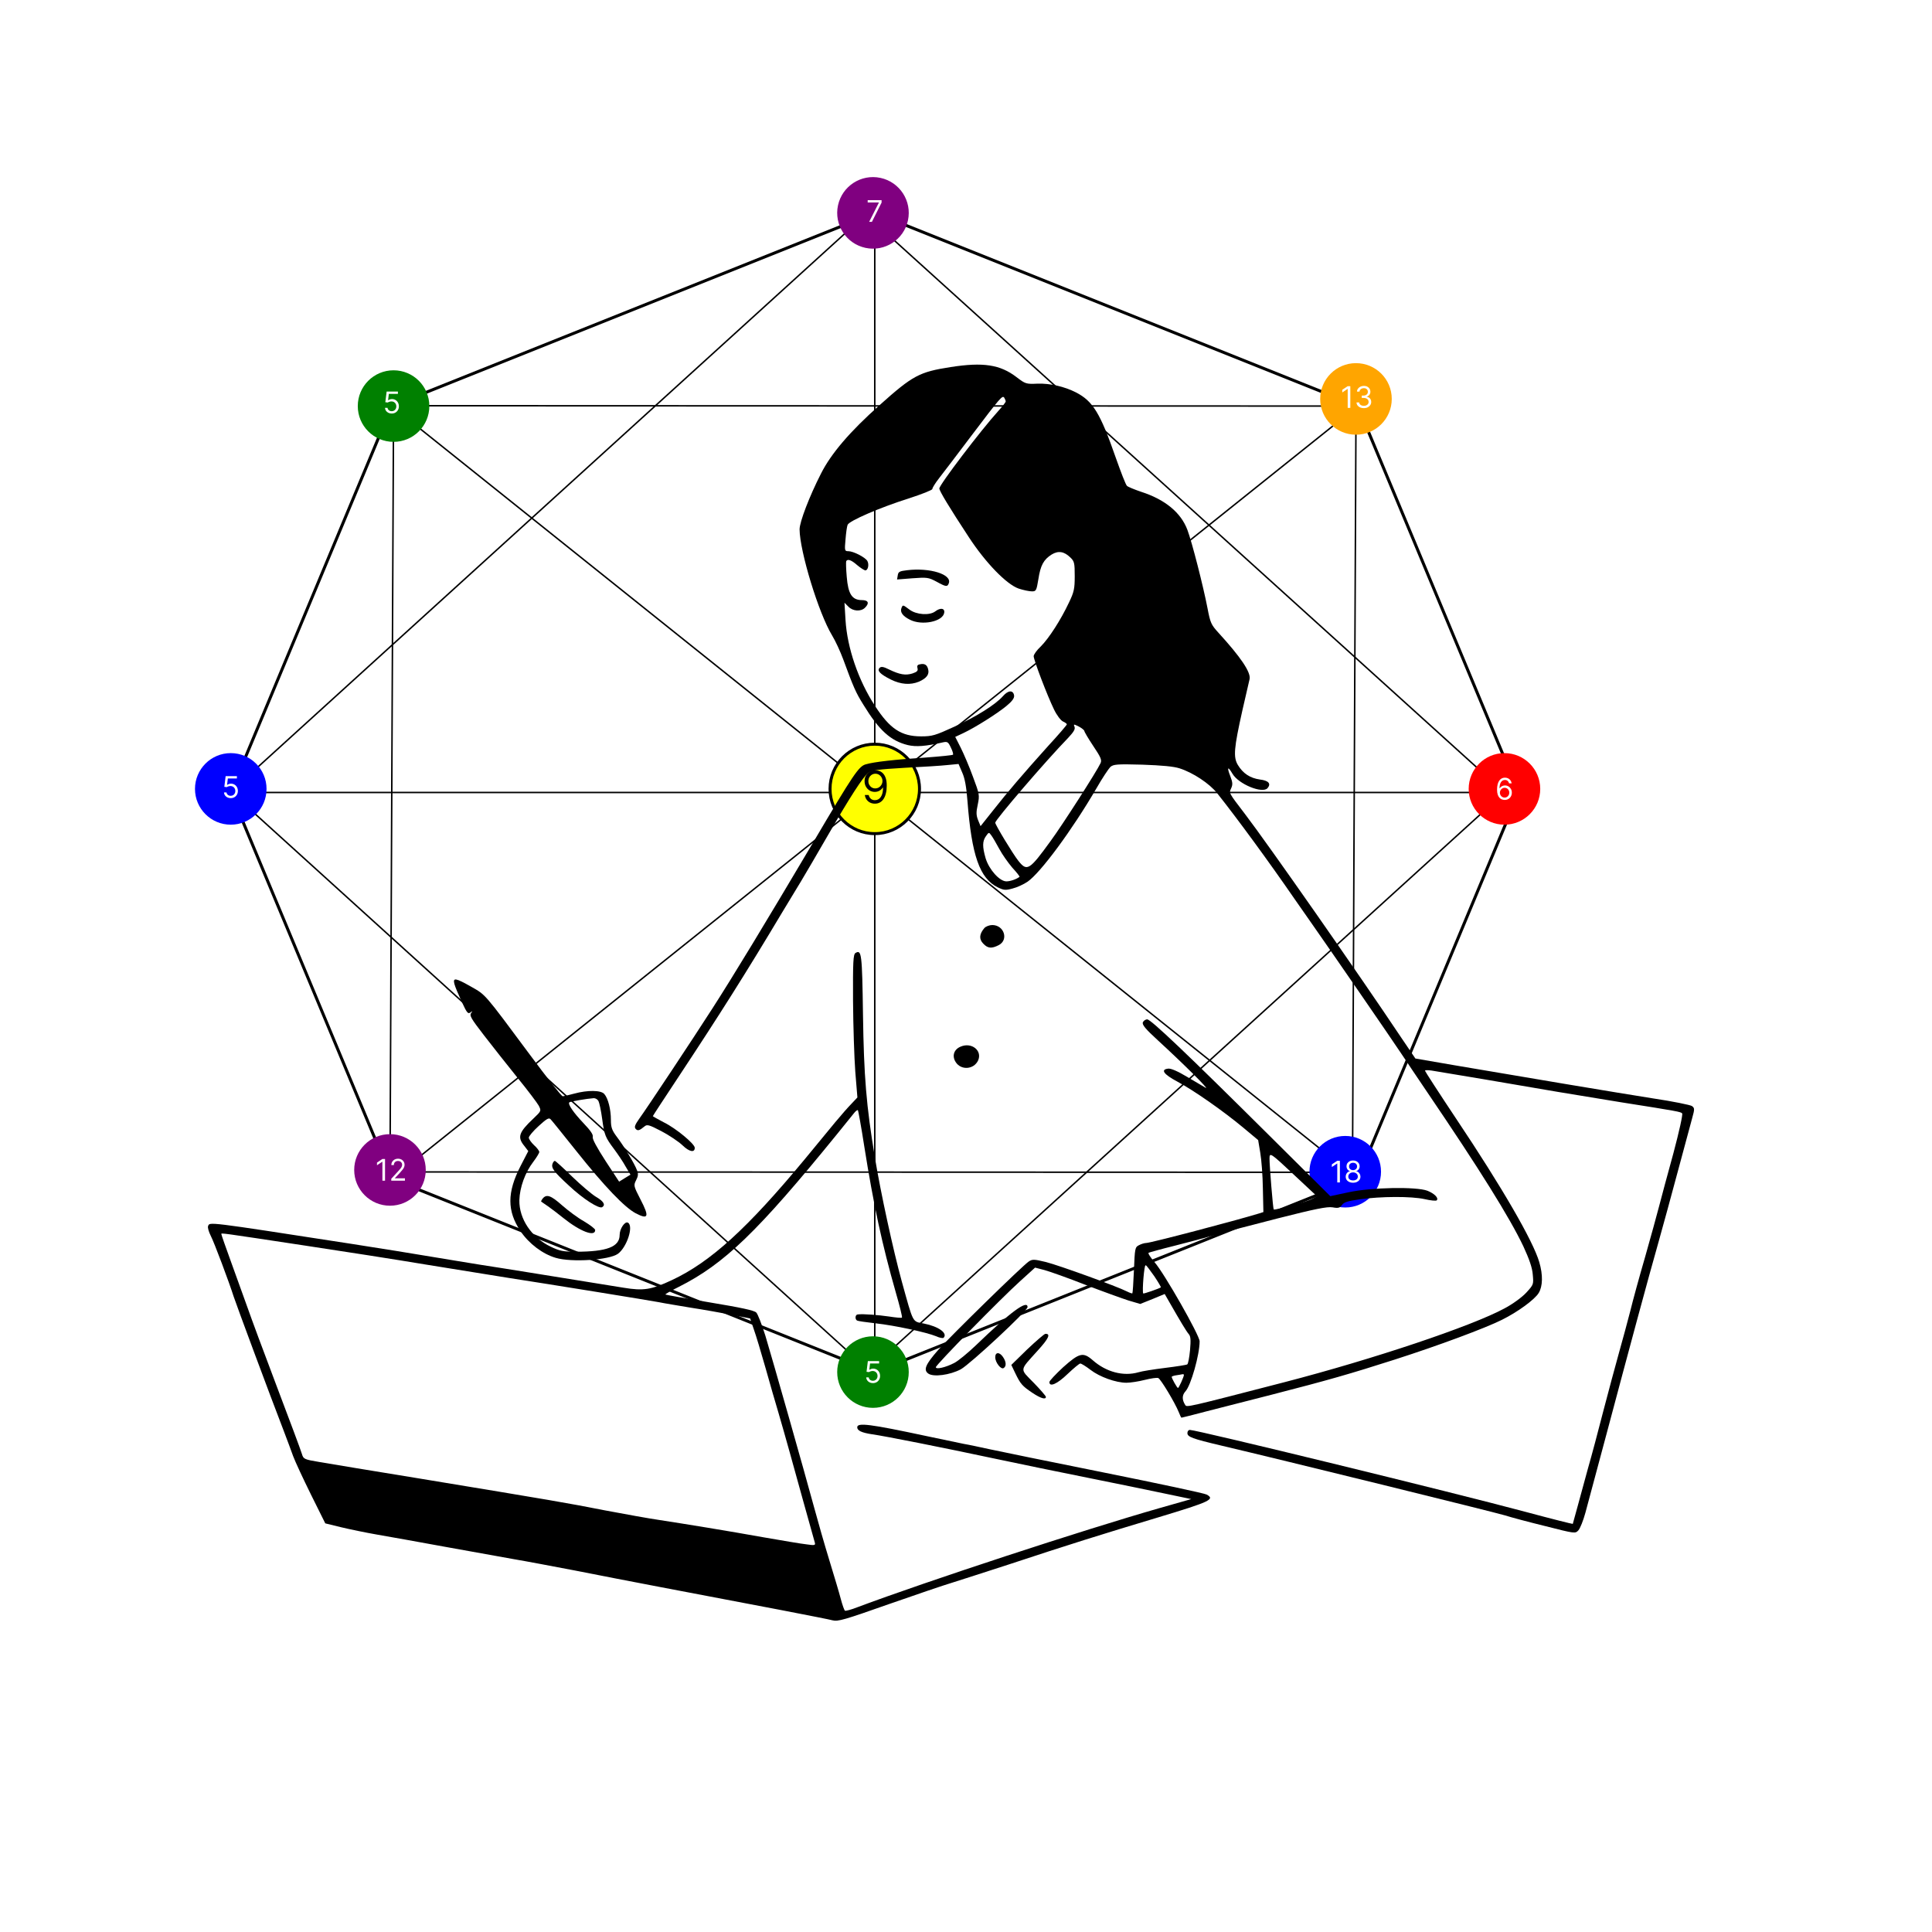 <svg width="1080" height="1080" viewBox="0 0 1080 1080" fill="none" xmlns="http://www.w3.org/2000/svg">
<rect x="0" y="0" width="1080" height="1080" fill="#333333" stroke="none"/>
<g clip-path="url(#clip0_140_282)">
<rect width="1080" height="1080" fill="white"/>
<path d="M489 119L759 227L849 443L759 659L489 767L219 659L129 443L219 227L489 119Z" stroke="black" stroke-width="1.667"/>
<path d="M489 443V119" stroke="black" stroke-width="0.833"/>
<path d="M489 443L759 227" stroke="black" stroke-width="0.833"/>
<path d="M489 443H849" stroke="black" stroke-width="0.833"/>
<path d="M489 443L759 659" stroke="black" stroke-width="0.833"/>
<path d="M489 443V767" stroke="black" stroke-width="0.833"/>
<path d="M220 227L218 659" stroke="black" stroke-width="0.833"/>
<path d="M758 233L756 665" stroke="black" stroke-width="0.833"/>
<path d="M489 443L219 659" stroke="black" stroke-width="0.833"/>
<path d="M489 443H129" stroke="black" stroke-width="0.833"/>
<path d="M489 443L219 227" stroke="black" stroke-width="0.833"/>
<path d="M772 227L229 226.802" stroke="black" stroke-width="0.833"/>
<path d="M763 655.324L220 655.127" stroke="black" stroke-width="0.833"/>
<path d="M841 443L490 762" stroke="black" stroke-width="0.833"/>
<path d="M485 119L134 438" stroke="black" stroke-width="0.833"/>
<path d="M841 443L482.91 119" stroke="black" stroke-width="0.833"/>
<path d="M494.21 773.743L130.5 444" stroke="black" stroke-width="0.833"/>
<path d="M483.805 138.555C494.605 140.872 505.239 133.995 507.555 123.194C509.872 112.394 502.994 101.761 492.194 99.445C481.394 97.128 470.761 104.005 468.445 114.806C466.128 125.606 473.005 136.239 483.805 138.555Z" fill="#800080"/>
<path d="M485.873 124L491.294 113.276V113.181H485.044V111.879H492.809V113.252L487.412 124H485.873Z" fill="white"/>
<path d="M758 243C769.046 243 778 234.046 778 223C778 211.954 769.046 203 758 203C746.954 203 738 211.954 738 223C738 234.046 746.954 243 758 243Z" fill="#FFA500"/>
<path d="M489 466C502.807 466 514 454.807 514 441C514 427.193 502.807 416 489 416C475.193 416 464 427.193 464 441C464 454.807 475.193 466 489 466Z" fill="#FFFF00" stroke="black" stroke-width="1.667"/>
<path d="M754.836 215.879V228H753.369V217.418H753.298L750.338 219.383V217.891L753.369 215.879H754.836ZM762.418 228.166C761.637 228.166 760.94 228.032 760.329 227.763C759.721 227.495 759.238 227.122 758.879 226.645C758.524 226.163 758.33 225.605 758.299 224.97H759.79C759.822 225.36 759.956 225.698 760.193 225.982C760.429 226.262 760.739 226.479 761.122 226.633C761.505 226.787 761.929 226.864 762.394 226.864C762.915 226.864 763.377 226.773 763.779 226.591C764.182 226.41 764.497 226.157 764.726 225.834C764.955 225.51 765.07 225.135 765.07 224.709C765.07 224.263 764.959 223.871 764.738 223.531C764.517 223.188 764.194 222.92 763.768 222.727C763.341 222.533 762.821 222.437 762.205 222.437H761.234V221.134H762.205C762.686 221.134 763.109 221.048 763.472 220.874C763.839 220.7 764.125 220.456 764.33 220.14C764.539 219.824 764.643 219.454 764.643 219.027C764.643 218.617 764.553 218.26 764.371 217.956C764.19 217.652 763.933 217.416 763.602 217.246C763.274 217.076 762.888 216.991 762.442 216.991C762.024 216.991 761.629 217.068 761.258 217.222C760.891 217.372 760.591 217.591 760.358 217.879C760.126 218.163 759.999 218.507 759.98 218.909H758.559C758.583 218.274 758.774 217.717 759.133 217.24C759.492 216.759 759.962 216.384 760.542 216.116C761.126 215.847 761.767 215.713 762.465 215.713C763.215 215.713 763.858 215.865 764.395 216.169C764.932 216.469 765.344 216.865 765.632 217.358C765.92 217.852 766.064 218.384 766.064 218.956C766.064 219.639 765.884 220.221 765.525 220.702C765.17 221.184 764.687 221.517 764.075 221.703V221.797C764.841 221.924 765.439 222.249 765.869 222.774C766.299 223.295 766.514 223.94 766.514 224.709C766.514 225.368 766.334 225.96 765.975 226.485C765.62 227.006 765.135 227.416 764.519 227.716C763.904 228.016 763.203 228.166 762.418 228.166Z" fill="white"/>
<path d="M841 461C852.046 461 861 452.046 861 441C861 429.954 852.046 421 841 421C829.954 421 821 429.954 821 441C821 452.046 829.954 461 841 461Z" fill="#FF0000"/>
<path d="M841.079 447.166C840.582 447.158 840.085 447.063 839.588 446.882C839.091 446.7 838.637 446.394 838.226 445.964C837.816 445.53 837.487 444.944 837.238 444.206C836.989 443.465 836.865 442.533 836.865 441.413C836.865 440.34 836.966 439.389 837.167 438.56C837.368 437.728 837.66 437.027 838.043 436.459C838.426 435.887 838.887 435.453 839.428 435.157C839.972 434.861 840.586 434.713 841.269 434.713C841.947 434.713 842.551 434.849 843.08 435.121C843.612 435.39 844.046 435.765 844.382 436.246C844.717 436.727 844.934 437.282 845.033 437.909H843.589C843.454 437.365 843.194 436.913 842.807 436.554C842.421 436.195 841.908 436.015 841.269 436.015C840.329 436.015 839.59 436.424 839.049 437.24C838.512 438.057 838.242 439.203 838.238 440.679H838.333C838.554 440.344 838.816 440.058 839.12 439.821C839.428 439.58 839.767 439.395 840.138 439.264C840.509 439.134 840.902 439.069 841.316 439.069C842.01 439.069 842.646 439.243 843.222 439.59C843.798 439.933 844.259 440.409 844.607 441.016C844.954 441.62 845.127 442.313 845.127 443.094C845.127 443.843 844.96 444.53 844.624 445.153C844.289 445.773 843.817 446.266 843.21 446.633C842.606 446.996 841.896 447.174 841.079 447.166ZM841.079 445.864C841.576 445.864 842.022 445.739 842.417 445.491C842.815 445.242 843.129 444.909 843.358 444.491C843.591 444.072 843.707 443.607 843.707 443.094C843.707 442.593 843.595 442.137 843.37 441.727C843.149 441.312 842.843 440.983 842.452 440.738C842.066 440.494 841.624 440.371 841.127 440.371C840.752 440.371 840.402 440.446 840.079 440.596C839.755 440.742 839.471 440.943 839.227 441.2C838.986 441.456 838.797 441.75 838.658 442.082C838.52 442.409 838.451 442.754 838.451 443.117C838.451 443.599 838.564 444.049 838.789 444.467C839.018 444.885 839.329 445.222 839.724 445.479C840.122 445.735 840.574 445.864 841.079 445.864Z" fill="white"/>
<path d="M752 675C763.046 675 772 666.046 772 655C772 643.954 763.046 635 752 635C740.954 635 732 643.954 732 655C732 666.046 740.954 675 752 675Z" fill="#0000FF"/>
<path d="M749.007 648.879V661H747.54V650.418H747.468L744.509 652.383V650.891L747.54 648.879H749.007ZM756.376 661.166C755.563 661.166 754.845 661.022 754.222 660.734C753.602 660.442 753.119 660.041 752.772 659.532C752.424 659.019 752.253 658.435 752.257 657.78C752.253 657.267 752.353 656.794 752.558 656.36C752.764 655.922 753.044 655.557 753.399 655.265C753.758 654.969 754.158 654.782 754.6 654.703V654.632C754.02 654.482 753.559 654.156 753.215 653.655C752.872 653.15 752.702 652.576 752.706 651.933C752.702 651.317 752.858 650.767 753.174 650.281C753.49 649.796 753.924 649.413 754.476 649.133C755.032 648.853 755.666 648.713 756.376 648.713C757.078 648.713 757.706 648.853 758.258 649.133C758.81 649.413 759.244 649.796 759.56 650.281C759.88 650.767 760.041 651.317 760.045 651.933C760.041 652.576 759.866 653.15 759.519 653.655C759.175 654.156 758.72 654.482 758.151 654.632V654.703C758.589 654.782 758.984 654.969 759.335 655.265C759.686 655.557 759.967 655.922 760.176 656.36C760.385 656.794 760.491 657.267 760.495 657.78C760.491 658.435 760.314 659.019 759.963 659.532C759.615 660.041 759.132 660.442 758.513 660.734C757.897 661.022 757.185 661.166 756.376 661.166ZM756.376 659.864C756.924 659.864 757.398 659.775 757.796 659.597C758.195 659.42 758.503 659.169 758.72 658.846C758.937 658.522 759.047 658.143 759.051 657.709C759.047 657.252 758.929 656.847 758.696 656.496C758.463 656.145 758.146 655.869 757.743 655.667C757.345 655.466 756.889 655.366 756.376 655.366C755.859 655.366 755.397 655.466 754.991 655.667C754.589 655.869 754.271 656.145 754.038 656.496C753.809 656.847 753.697 657.252 753.701 657.709C753.697 658.143 753.801 658.522 754.014 658.846C754.231 659.169 754.541 659.42 754.944 659.597C755.346 659.775 755.824 659.864 756.376 659.864ZM756.376 654.111C756.81 654.111 757.195 654.024 757.53 653.85C757.869 653.677 758.136 653.434 758.329 653.122C758.522 652.811 758.621 652.446 758.625 652.027C758.621 651.617 758.524 651.26 758.335 650.956C758.146 650.648 757.883 650.412 757.548 650.246C757.212 650.076 756.822 649.991 756.376 649.991C755.922 649.991 755.526 650.076 755.186 650.246C754.847 650.412 754.585 650.648 754.399 650.956C754.214 651.26 754.123 651.617 754.127 652.027C754.123 652.446 754.216 652.811 754.405 653.122C754.598 653.434 754.865 653.677 755.204 653.85C755.543 654.024 755.934 654.111 756.376 654.111Z" fill="white"/>
<path d="M488 787C499.046 787 508 778.046 508 767C508 755.954 499.046 747 488 747C476.954 747 468 755.954 468 767C468 778.046 476.954 787 488 787Z" fill="#008000"/>
<path d="M487.973 773.166C487.278 773.166 486.653 773.028 486.096 772.751C485.54 772.475 485.094 772.096 484.759 771.615C484.423 771.134 484.24 770.585 484.208 769.97H485.629C485.684 770.518 485.933 770.972 486.375 771.331C486.82 771.686 487.353 771.864 487.973 771.864C488.47 771.864 488.912 771.747 489.298 771.514C489.689 771.282 489.995 770.962 490.216 770.556C490.441 770.145 490.553 769.682 490.553 769.165C490.553 768.636 490.437 768.165 490.204 767.75C489.975 767.332 489.659 767.003 489.257 766.762C488.854 766.521 488.395 766.399 487.878 766.395C487.507 766.391 487.126 766.448 486.736 766.567C486.345 766.681 486.023 766.829 485.771 767.01L484.398 766.845L485.132 760.879H491.429V762.181H486.363L485.937 765.756H486.008C486.256 765.558 486.568 765.395 486.943 765.264C487.318 765.134 487.708 765.069 488.115 765.069C488.856 765.069 489.517 765.247 490.097 765.602C490.681 765.953 491.139 766.434 491.47 767.046C491.806 767.658 491.974 768.356 491.974 769.141C491.974 769.914 491.8 770.605 491.453 771.213C491.109 771.816 490.636 772.294 490.032 772.645C489.429 772.992 488.742 773.166 487.973 773.166Z" fill="white"/>
<path d="M218 674C229.046 674 238 665.046 238 654C238 642.954 229.046 634 218 634C206.954 634 198 642.954 198 654C198 665.046 206.954 674 218 674Z" fill="#800080"/>
<path d="M215.237 647.879V660H213.769V649.418H213.698L210.739 651.383V649.891L213.769 647.879H215.237ZM218.723 660V658.935L222.724 654.555C223.194 654.042 223.58 653.596 223.884 653.217C224.188 652.835 224.413 652.476 224.559 652.14C224.709 651.801 224.784 651.446 224.784 651.075C224.784 650.649 224.681 650.28 224.476 649.968C224.275 649.656 223.998 649.416 223.647 649.246C223.296 649.076 222.902 648.991 222.464 648.991C221.998 648.991 221.592 649.088 221.244 649.281C220.901 649.471 220.635 649.737 220.445 650.08C220.26 650.424 220.167 650.826 220.167 651.288H218.77C218.77 650.578 218.934 649.954 219.262 649.418C219.589 648.881 220.035 648.463 220.599 648.163C221.167 647.863 221.805 647.713 222.511 647.713C223.221 647.713 223.851 647.863 224.399 648.163C224.947 648.463 225.377 648.867 225.689 649.376C226.001 649.885 226.157 650.451 226.157 651.075C226.157 651.521 226.076 651.957 225.914 652.383C225.756 652.805 225.48 653.277 225.086 653.797C224.695 654.314 224.152 654.946 223.458 655.691L220.735 658.603V658.698H226.37V660H218.723Z" fill="white"/>
<path d="M129 461C140.046 461 149 452.046 149 441C149 429.954 140.046 421 129 421C117.954 421 109 429.954 109 441C109 452.046 117.954 461 129 461Z" fill="#0000FF"/>
<path d="M128.973 446.166C128.278 446.166 127.653 446.028 127.096 445.751C126.54 445.475 126.094 445.096 125.759 444.615C125.423 444.134 125.24 443.585 125.208 442.97H126.629C126.684 443.518 126.933 443.972 127.375 444.331C127.82 444.686 128.353 444.864 128.973 444.864C129.47 444.864 129.912 444.747 130.298 444.514C130.689 444.282 130.995 443.962 131.216 443.556C131.441 443.145 131.553 442.682 131.553 442.165C131.553 441.636 131.437 441.165 131.204 440.75C130.975 440.332 130.659 440.003 130.257 439.762C129.854 439.521 129.395 439.399 128.878 439.395C128.507 439.391 128.126 439.448 127.736 439.567C127.345 439.681 127.023 439.829 126.771 440.01L125.398 439.845L126.132 433.879H132.429V435.181H127.363L126.937 438.756H127.008C127.256 438.558 127.568 438.395 127.943 438.264C128.318 438.134 128.708 438.069 129.115 438.069C129.856 438.069 130.517 438.247 131.097 438.602C131.681 438.953 132.139 439.434 132.47 440.046C132.806 440.658 132.974 441.356 132.974 442.141C132.974 442.914 132.8 443.605 132.453 444.213C132.109 444.816 131.636 445.294 131.032 445.645C130.429 445.992 129.742 446.166 128.973 446.166Z" fill="white"/>
<path d="M220 247C231.046 247 240 238.046 240 227C240 215.954 231.046 207 220 207C208.954 207 200 215.954 200 227C200 238.046 208.954 247 220 247Z" fill="#008000"/>
<path d="M218.973 231.166C218.278 231.166 217.653 231.028 217.096 230.751C216.54 230.475 216.094 230.096 215.759 229.615C215.423 229.134 215.24 228.585 215.208 227.97H216.629C216.684 228.518 216.933 228.972 217.375 229.331C217.82 229.686 218.353 229.864 218.973 229.864C219.47 229.864 219.912 229.747 220.298 229.514C220.689 229.282 220.995 228.962 221.216 228.556C221.441 228.145 221.553 227.682 221.553 227.165C221.553 226.636 221.437 226.165 221.204 225.75C220.975 225.332 220.659 225.003 220.257 224.762C219.854 224.521 219.395 224.399 218.878 224.395C218.507 224.391 218.126 224.448 217.736 224.567C217.345 224.681 217.023 224.829 216.771 225.01L215.398 224.845L216.132 218.879H222.429V220.181H217.363L216.937 223.756H217.008C217.256 223.558 217.568 223.395 217.943 223.264C218.318 223.134 218.708 223.069 219.115 223.069C219.856 223.069 220.517 223.247 221.097 223.602C221.681 223.953 222.139 224.434 222.47 225.046C222.806 225.658 222.974 226.356 222.974 227.141C222.974 227.914 222.8 228.605 222.453 229.213C222.109 229.816 221.636 230.294 221.032 230.645C220.429 230.992 219.742 231.166 218.973 231.166Z" fill="white"/>
<path d="M489.37 430.57C490.116 430.576 490.862 430.718 491.607 430.996C492.353 431.274 493.034 431.736 493.649 432.381C494.265 433.02 494.759 433.893 495.132 435C495.505 436.106 495.691 437.494 495.691 439.163C495.691 440.779 495.537 442.214 495.23 443.469C494.928 444.718 494.49 445.771 493.916 446.63C493.347 447.488 492.655 448.139 491.838 448.583C491.027 449.027 490.11 449.249 489.086 449.249C488.068 449.249 487.16 449.047 486.361 448.645C485.567 448.237 484.916 447.671 484.407 446.949C483.904 446.221 483.582 445.378 483.44 444.419H485.606C485.801 445.254 486.189 445.943 486.769 446.488C487.355 447.026 488.127 447.295 489.086 447.295C490.489 447.295 491.596 446.683 492.406 445.458C493.223 444.233 493.632 442.501 493.632 440.264H493.489C493.158 440.761 492.764 441.19 492.309 441.551C491.853 441.913 491.347 442.191 490.791 442.386C490.234 442.581 489.642 442.679 489.015 442.679C487.973 442.679 487.018 442.422 486.148 441.907C485.283 441.386 484.591 440.673 484.07 439.767C483.555 438.856 483.298 437.814 483.298 436.642C483.298 435.529 483.546 434.511 484.043 433.588C484.547 432.659 485.251 431.919 486.156 431.369C487.068 430.818 488.139 430.552 489.37 430.57ZM489.37 432.523C488.624 432.523 487.953 432.709 487.355 433.082C486.763 433.449 486.293 433.946 485.943 434.574C485.6 435.195 485.428 435.884 485.428 436.642C485.428 437.4 485.594 438.089 485.926 438.711C486.263 439.326 486.722 439.817 487.302 440.184C487.888 440.545 488.553 440.726 489.299 440.726C489.861 440.726 490.385 440.616 490.871 440.397C491.356 440.172 491.779 439.868 492.14 439.483C492.507 439.092 492.794 438.651 493.001 438.16C493.208 437.663 493.312 437.145 493.312 436.607C493.312 435.896 493.14 435.23 492.797 434.609C492.46 433.988 491.992 433.484 491.394 433.1C490.802 432.715 490.128 432.523 489.37 432.523Z" fill="black"/>
<path d="M531.442 205.188C513.961 207.922 510.348 209.777 491.696 226.477C475.094 241.223 464.547 253.625 458.981 264.66C452.438 277.453 446.969 291.809 446.969 295.91C447.067 308.215 457.614 342.785 465.133 355.188C466.989 358.215 469.723 364.172 471.286 368.371C477.145 384.289 478.317 387.023 482.711 394.055C491.5 408.41 497.946 414.172 507.516 416.516C512.106 417.59 517.477 417.199 527.243 414.953C529.586 414.465 530.075 414.758 531.539 417.883C532.516 419.836 533.004 421.594 532.711 421.887C532.418 422.18 525.68 422.863 517.672 423.449C499.899 424.621 488.668 425.891 483.981 427.258C480.075 428.332 477.145 432.629 454.684 470.715C427.243 517.004 409.957 545.52 398.141 563.879C387.301 580.773 361.325 619.934 357.321 625.402C354.977 628.723 354.489 629.992 355.27 630.969C356.442 632.336 357.418 632.043 360.25 629.699C361.715 628.43 362.789 628.723 369.723 632.336C374.02 634.582 379.391 638.195 381.539 640.246C385.25 643.859 388.375 644.543 388.375 641.613C388.375 639.465 377.926 630.773 371.188 627.453C367.77 625.695 364.938 624.035 364.938 623.938C364.938 623.742 371.676 613.488 379.879 601.086C401.95 567.688 416.989 543.957 437.399 509.777C440.621 504.406 445.309 496.691 447.75 492.688C450.192 488.684 456.832 477.258 462.594 467.297C475.387 445.129 482.321 434.484 485.348 432.043C487.399 430.578 490.524 430.09 505.661 429.211C515.524 428.723 526.364 428.039 529.782 427.648L535.836 427.063L537.887 431.848C539.352 435.07 540.231 439.953 540.817 447.766C543.161 478.234 547.653 491.027 557.711 496.008C561.129 497.668 562.106 497.766 566.012 496.691C568.453 496.105 572.262 494.348 574.411 492.883C581.637 487.902 599.215 464.172 612.887 440.734C616.11 435.07 619.723 429.699 620.7 428.723C622.457 427.258 624.313 427.063 638.571 427.453C649.508 427.844 656.051 428.43 659.371 429.504C666.989 431.945 676.071 438 680.368 443.371C691.989 458.02 709.078 481.359 723.825 502.746C725.973 505.773 730.172 511.828 733.102 516.027C742.379 529.211 778.512 581.652 783.59 589.367C786.227 593.371 792.77 603.039 798.043 610.852C827.145 653.723 843.942 680.676 851.559 696.691C854.879 703.918 856.539 708.605 856.832 712.512C857.321 717.98 857.321 718.078 853.219 722.57C850.778 725.207 845.7 728.918 841.11 731.359C822.75 741.32 767.672 759.777 717.965 772.668C663.668 786.73 663.473 786.73 662.594 785.461C660.641 782.434 660.739 779.895 662.692 777.746C665.719 774.523 670.602 757.238 670.602 749.816C670.602 746.496 650.875 711.828 645.407 705.578C643.161 702.941 641.598 700.598 642.086 700.305C642.477 700.109 649.02 698.254 656.539 696.398C663.961 694.543 674.118 691.809 678.903 690.441C683.786 688.977 699.703 684.777 714.352 681.066C735.153 675.793 741.891 674.426 744.918 674.914C748.141 675.5 749.118 675.207 750.192 673.547C751.266 672.082 753.512 671.301 760.153 670.422C771.871 668.762 788.961 668.664 796.383 670.324C799.703 671.105 802.828 671.398 803.121 671.008C804.391 669.738 801.852 667.199 797.946 665.637C791.793 663.293 766.696 663.684 753.707 666.516L743.649 668.664L709.762 634.973C663.571 589.074 643.356 569.836 641.305 569.836C640.328 569.836 639.254 570.617 638.864 571.496C638.375 572.863 640.328 575.207 647.262 581.555C661.422 594.543 676.168 609.191 674.02 608.117C672.946 607.531 668.356 604.797 663.766 602.063C658.395 598.84 654.586 597.18 653.024 597.375C648.629 597.863 650.387 600.5 658.102 604.602C667.282 609.484 683.883 621.105 695.016 630.383L703.317 637.316L704.489 644.348C705.172 648.254 705.856 657.238 705.953 664.465L706.246 677.551L703.805 678.332C690.328 682.434 643.161 694.836 640.719 694.836C639.743 694.836 637.887 695.422 636.618 696.105C634.469 697.18 634.371 697.961 633.883 709.973C633.59 716.906 633.2 722.766 633.004 722.961C632.809 723.156 631.442 722.668 629.879 721.887C624.606 719.152 591.989 707.336 584.664 705.48C578.121 703.918 577.145 703.82 575.094 705.188C571.774 707.336 531.442 746.789 524.313 754.797C517.379 762.707 516.11 765.734 518.844 767.785C521.676 769.934 531.051 768.664 537.106 765.441C542.379 762.512 574.411 732.727 574.411 730.676C574.411 726.379 564.84 733.41 545.602 751.965C541.012 756.359 535.543 760.852 533.395 761.926C528.512 764.465 523.141 765.637 523.141 764.27C523.141 763 559.469 725.891 570.211 716.223L578.61 708.605L583.883 709.973C586.715 710.754 596.969 714.367 606.637 718.176C616.305 721.887 627.145 725.793 630.758 726.965L637.399 728.918L644.235 726.184L651.071 723.352L653.707 727.941C659.86 738.684 663.18 744.25 664.547 745.813C665.621 747.082 665.719 749.035 665.231 754.797C664.84 758.898 664.157 762.512 663.668 762.707C663.278 763 657.711 763.879 651.364 764.66C645.016 765.441 638.278 766.516 636.422 767.102C628.024 769.543 618.356 767.004 610.836 760.363C605.465 755.676 603.317 756.262 594.332 764.27C590.133 768.176 586.618 771.887 586.618 772.57C586.618 775.598 591.012 773.645 596.774 768.078C600.192 764.855 603.317 762.219 603.903 762.219C604.489 762.219 607.028 763.781 609.567 765.734C614.743 769.738 623.825 772.961 629.684 772.961C631.832 772.961 636.422 772.277 639.84 771.398C643.356 770.52 646.676 770.031 647.457 770.324C648.825 770.813 656.832 784.191 658.883 789.27C659.567 791.027 660.25 792.492 660.446 792.492C660.739 792.492 666.891 790.93 674.313 788.977C681.637 787.121 698.043 782.922 710.641 779.699C742.575 771.496 754.782 767.98 779.489 760.07C804.196 752.16 830.368 742.395 839.547 737.805C848.434 733.41 857.907 726.477 860.153 722.766C862.399 719.055 862.594 712.707 860.446 705.48C857.028 693.762 839.84 663.977 813.961 625.305C804.391 610.949 796.578 598.84 796.578 598.547C796.578 598.156 798.239 598.156 800.289 598.449C804.293 599.035 848.825 606.555 870.797 610.363C878.61 611.633 894.625 614.27 906.442 616.223C938.082 621.203 939.45 621.496 940.328 622.375C940.817 622.863 938.668 632.531 935.446 644.641C932.223 656.359 928.61 669.738 927.438 674.328C926.266 678.918 922.75 691.613 919.625 702.648C916.403 713.684 912.692 727.258 911.325 732.922C909.86 738.586 907.028 749.133 904.977 756.359C902.926 763.586 899.02 778.332 896.188 789.074C893.453 799.816 889.645 814.074 887.692 820.813C885.836 827.551 883.2 837.219 881.832 842.297C880.465 847.375 879.293 851.672 879.196 851.867C879 851.965 867.282 849.035 853.121 845.227C812.789 834.387 669.039 799.328 665.133 799.328C664.352 799.328 663.766 800.109 663.766 801.086C663.766 803.234 666.305 804.211 682.809 808.117C716.5 816.027 835.055 845.227 841.207 847.082C844.528 848.156 854.782 850.891 863.961 853.137C880.465 857.336 880.563 857.336 882.321 855.48C883.297 854.406 885.055 850.012 886.227 845.715C887.399 841.418 892.575 822.082 897.75 802.746C910.543 754.699 921.481 714.074 926.95 694.934C929.391 686.145 934.371 668.176 937.887 654.895C941.403 641.711 945.016 628.332 945.895 625.207C947.36 619.934 947.36 619.445 945.797 618.273C944.918 617.688 935.055 615.637 923.825 613.977C903.414 610.754 852.731 602.258 812.692 595.422L791.207 591.711L783.004 579.602C759.469 544.348 708.883 471.984 695.993 455.09C686.52 442.688 687.008 443.469 688.278 440.539C689.157 438.586 689.059 437.316 687.789 433.996C685.739 428.82 686.325 428.039 688.961 432.531C692.379 438.391 705.856 443.859 708.59 440.539C710.641 438.098 709.176 436.34 704.293 435.754C698.825 434.973 694.918 432.434 691.989 427.648C689.352 423.254 689.743 418.371 694.528 396.984C696.481 388.684 698.239 380.871 698.532 379.602C699.313 375.793 693.551 367.297 681.051 353.625C677.047 349.23 676.559 348.156 674.996 339.953C672.653 327.746 666.305 302.941 663.766 296.203C660.153 286.535 651.266 279.211 637.887 274.914C634.176 273.645 630.563 272.18 629.977 271.594C629.293 271.008 626.559 263.879 623.727 255.871C615.036 230.871 610.934 224.23 601.461 219.348C594.918 216.027 587.008 214.27 580.075 214.465C573.629 214.758 573.239 214.66 568.161 210.754C559.078 203.82 549.606 202.355 531.442 205.188ZM562.203 224.426C562.203 224.816 560.348 227.258 558.004 229.797C548.434 240.344 525.094 271.008 525.094 273.059C525.094 274.426 530.758 283.801 541.598 300.305C551.071 314.758 562.692 326.672 569.43 329.016C572.067 329.895 575.387 330.578 576.852 330.578C579.196 330.578 579.391 330.188 580.465 323.742C581.637 316.027 583.395 312.805 587.887 309.973C591.598 307.727 594.821 308.215 598.336 311.633C600.582 313.781 600.778 314.758 600.778 322.082C600.778 329.113 600.387 330.969 597.555 336.828C592.965 346.594 586.325 356.848 581.832 361.34C579.586 363.391 577.828 365.93 577.828 366.809C577.828 368.957 585.446 388.879 589.157 396.496C590.719 399.816 592.965 402.746 594.235 403.332C595.407 403.82 596.383 404.602 596.383 404.895C596.383 405.285 591.696 410.754 585.836 417.102C571.969 432.531 563.18 442.785 554.977 453.234L548.141 461.828L546.774 458.508C545.7 455.773 545.602 454.113 546.578 449.719C547.653 444.543 547.555 443.957 543.844 434.094C541.793 428.43 538.668 421.203 537.008 417.883L533.981 411.926L538.571 409.777C545.504 406.457 557.223 399.035 562.496 394.738C565.817 392.004 567.086 390.246 566.891 388.781C566.403 385.656 563.571 385.754 560.641 389.172C556.344 393.957 545.993 400.5 533.395 406.262C522.75 411.145 521.09 411.633 514.938 411.633C503.805 411.633 497.457 407.434 489.157 394.641C479.782 380.285 473.629 362.219 472.653 346.691L472.067 336.926L474.215 339.074C476.657 341.711 481.246 342.004 483.493 339.758C486.129 337.219 485.446 335.461 481.832 335.461C476.266 335.461 474.118 332.043 473.336 322.473C472.946 318.078 472.848 314.172 473.043 313.684C473.825 312.316 475.875 313 479.196 315.93C481.051 317.492 483.102 318.762 483.688 318.859C485.25 318.859 485.934 315.539 484.86 313.586C483.688 311.535 477.047 308.117 474.215 308.117C472.164 308.117 472.067 307.824 472.653 301.477C472.946 297.863 473.434 294.25 473.825 293.371C474.703 291.125 492.184 283.605 508.004 278.625C515.231 276.281 521.188 273.938 521.188 273.352C521.188 272.668 522.848 270.031 524.899 267.395C526.95 264.855 534.86 254.309 542.575 244.152C559.567 221.691 560.348 220.813 561.422 222.375C561.813 223.059 562.203 224.035 562.203 224.426ZM606.149 408.605C606.149 409.094 608.395 412.902 611.129 417.004C615.328 423.254 616.012 424.816 615.231 426.574C613.18 431.066 593.844 461.242 587.301 470.129C575.387 486.535 574.118 487.316 569.235 481.164C566.207 477.355 556.344 461.047 556.344 459.875C556.344 458.313 584.371 425.598 597.067 412.512C600.094 409.289 601.168 407.629 600.68 406.359C599.996 404.699 600.192 404.699 603.121 406.164C604.782 407.043 606.149 408.215 606.149 408.605ZM558.59 474.523C560.25 477.648 563.571 482.336 565.914 485.07C568.356 487.707 570.114 489.953 569.918 490.148C568.356 491.418 564.84 492.688 562.594 492.688C558.786 492.688 552.926 486.145 550.973 479.797C549.118 473.352 549.118 470.227 551.168 467.395C552.731 465.148 552.828 465.148 554.098 466.906C554.879 467.883 556.832 471.301 558.59 474.523ZM724.313 657.629L736.227 668.762L733.395 670.227C730.563 671.789 712.594 676.672 712.008 676.086C711.618 675.695 709.664 651.965 709.664 647.766C709.664 643.957 710.055 644.25 724.313 657.629ZM645.309 713.488C647.457 716.711 649.118 719.543 648.922 719.641C648.043 720.324 639.254 723.352 639.059 723.059C638.375 721.789 639.645 706.652 640.426 707.141C640.914 707.434 643.063 710.266 645.309 713.488ZM661.813 768.566C661.813 769.641 658.981 775.891 658.493 775.891C658.004 775.891 654.977 770.52 654.977 769.641C654.977 769.445 656.149 768.957 657.711 768.762C659.176 768.566 660.641 768.273 661.129 768.176C661.52 768.176 661.813 768.273 661.813 768.566Z" fill="black"/>
<path d="M507.027 318.762C502.828 319.25 502.145 319.641 501.852 321.594L501.461 323.938L510.152 323.254C518.16 322.668 519.039 322.766 523.434 325.109C528.902 328.137 529.586 328.137 530.367 326.086C532.32 321.106 519.82 317.199 507.027 318.762Z" fill="black"/>
<path d="M503.903 339.953C503.024 342.199 504.684 344.445 508.59 346.398C515.328 349.914 527.145 347.473 527.828 342.492C528.219 339.953 525.68 339.562 522.75 341.809C519.625 344.152 512.301 343.664 508.492 340.832C504.586 337.902 504.684 338 503.903 339.953Z" fill="black"/>
<path d="M514.059 371.398C512.887 371.594 512.496 372.277 512.887 373.547C513.278 374.914 512.692 375.598 510.055 376.477C506.246 377.648 503.024 377.16 496.969 374.23C493.844 372.668 492.575 372.473 491.696 373.352C490.133 374.914 491.989 376.867 498.043 379.895C503.61 382.629 508.883 383.02 513.668 381.066C517.868 379.211 519.625 377.062 518.844 374.133C518.258 371.594 516.793 370.715 514.059 371.398Z" fill="black"/>
<path d="M550.289 518.762C547.457 522.082 547.164 524.914 549.606 527.453C552.145 530.188 554.293 530.383 558.297 528.332C563.961 525.402 561.325 517.102 554.684 517.102C553.121 517.102 551.071 517.883 550.289 518.762Z" fill="black"/>
<path d="M478.219 532.727C476.949 533.508 476.754 537.707 476.852 559.289C476.949 573.449 477.535 591.418 478.121 599.23L479.293 613.488L476.07 616.906C474.313 618.664 470.113 623.449 466.793 627.453C463.473 631.457 455.856 640.734 449.899 647.961C417.867 686.633 397.164 705.48 375.68 715.539C364.059 721.008 359.762 721.691 348.531 719.836C315.817 714.563 277.926 708.41 268.746 707.043C262.887 706.066 250.582 704.113 241.403 702.551C232.32 700.988 212.106 697.766 196.481 695.324C114.254 682.629 117.281 683.02 116.305 685.461C116.012 686.242 116.695 688.586 117.77 690.734C119.723 694.445 128.121 716.906 130.563 724.621C131.735 728.332 151.363 781.164 158.59 799.816C160.445 804.602 162.789 811.047 163.863 813.977C164.938 816.906 169.43 826.574 173.824 835.461L181.832 851.574L190.621 853.723C195.504 854.895 204.488 856.75 210.641 857.824C216.793 858.898 233.981 861.926 248.727 864.66C263.473 867.297 280.856 870.422 287.301 871.594C293.746 872.668 309.176 875.598 321.481 877.941C333.883 880.383 355.367 884.582 369.332 887.219C423.043 897.375 462.203 904.895 465.426 905.773C468.356 906.555 472.067 905.48 496.676 896.789C512.008 891.418 528.121 885.949 532.418 884.68C536.715 883.313 550.778 878.82 563.668 874.621C597.067 863.586 615.426 857.824 647.653 848.156C676.461 839.465 679.391 838.098 674.508 835.461C673.336 834.777 647.653 829.309 617.574 823.254C587.399 817.199 558.297 811.242 552.926 810.07C547.555 808.898 541.207 807.531 538.766 807.141C536.324 806.652 526.949 804.699 517.77 802.746C486.227 796.008 479.195 795.129 479.195 797.863C479.195 799.719 481.637 800.891 487.496 801.77C494.528 802.746 527.535 809.289 556.344 815.441C570.016 818.371 593.551 823.156 608.59 826.184C623.629 829.211 642.672 833.117 650.973 834.875L665.914 838L648.043 843.078C605.367 855.285 518.453 883.801 479.293 898.449C475.875 899.816 472.75 900.598 472.36 900.402C471.969 900.207 470.895 897.18 470.016 893.859C469.137 890.441 466.207 880.676 463.57 872.082C460.934 863.488 457.223 850.5 455.27 843.273C449.801 823.059 431.637 759.191 427.828 746.594C425.875 740.441 423.629 734.582 422.75 733.703C421.578 732.531 414.352 730.969 396.676 728.039C383.297 725.793 372.164 723.84 371.969 723.645C371.774 723.449 375.094 721.496 379.488 719.348C404.879 706.555 423.434 688.684 467.672 634.289C471.774 629.211 476.07 623.938 477.145 622.57C478.121 621.203 479.293 620.324 479.586 620.617C479.781 620.91 481.442 629.895 483.102 640.637C488.375 673.84 493.063 695.52 500.778 722.57C502.926 729.992 504.488 736.242 504.195 736.535C504 736.828 500.778 736.535 497.067 735.949C491.012 735.07 482.516 734.387 479.488 734.777C478.024 734.875 477.828 737.414 479.098 738.195C479.586 738.488 484.274 739.172 489.547 739.758C500.192 740.93 517.867 744.738 523.336 746.984C525.192 747.863 527.047 748.156 527.438 747.863C529.977 745.324 524.801 741.516 516.403 739.855C509.86 738.586 510.738 740.246 504.098 716.32C499.313 698.938 492.281 666.613 489.059 646.984C484.274 618.176 482.906 601.672 482.418 567.199C481.93 533.02 481.637 530.676 478.219 532.727ZM170.602 696.301C190.719 699.328 221.481 704.113 238.961 707.043C256.442 709.875 276.852 713.195 284.371 714.367C307.809 717.98 363.278 726.965 368.356 727.941C371.09 728.527 379 729.797 385.934 730.969C392.965 732.043 403.317 733.898 408.981 734.973L419.332 737.023L421.383 743.078C422.555 746.301 425.485 756.066 427.926 764.66C430.367 773.254 433.59 784.68 435.25 790.051C436.813 795.422 439.645 805.285 441.5 812.023C444.332 822.375 453.805 856.359 455.465 862.219C455.953 863.879 455.465 863.977 450.778 863.293C447.848 863 437.203 861.145 426.949 859.387C406.832 855.773 383.981 852.063 368.16 849.621C362.692 848.84 349.313 846.398 338.375 844.348C317.086 840.148 308.883 838.781 235.543 826.672C209.274 822.375 183.59 818.176 178.707 817.297C169.918 815.832 169.625 815.637 168.746 812.707C168.258 810.949 161.91 793.957 154.684 774.914C147.457 755.871 140.133 736.047 138.375 730.969C136.52 725.891 132.516 714.66 129.391 706.066C126.266 697.473 123.727 690.246 123.727 689.855C123.727 689.172 122.848 689.074 170.602 696.301Z" fill="black"/>
<path d="M254 550.012C254.391 551.574 256.246 555.969 258.102 559.973C261.129 566.516 261.617 567.004 263.18 565.832C264.645 564.563 264.742 564.66 263.473 566.125C262.301 567.688 263.082 569.055 270.602 578.82C275.289 584.875 283.688 595.52 289.352 602.551C295.016 609.484 300.289 616.516 301.168 618.078C302.633 621.008 302.633 621.008 298.239 625.207C290.035 632.922 289.059 635.656 293.063 640.539L295.309 643.469L291.012 651.77C283.395 666.613 283.395 676.965 291.012 688.293C295.7 695.227 303.317 700.988 310.641 703.137C319.43 705.773 340.524 704.406 345.407 700.891C350.387 697.277 354.293 685.461 351.071 683.508C349.41 682.434 346.383 686.828 346.383 690.344C346.383 696.984 339.254 699.719 321.969 699.719C314.84 699.719 312.887 699.328 307.809 696.887C297.164 691.809 290.133 681.359 290.328 670.91C290.524 663.781 293.551 655.383 298.141 649.426C299.996 646.984 301.461 644.543 301.461 643.957C301.461 643.371 300.192 641.613 298.532 640.148C296.969 638.684 295.602 636.731 295.602 635.949C295.602 635.168 298.043 632.238 301.168 629.406C305.563 625.402 306.832 624.621 307.809 625.695C308.492 626.379 314.938 634.387 322.262 643.566C337.985 663.293 349.117 674.914 355.367 678.234C362.496 681.945 363.082 680.188 358.102 670.617C354.196 663 354.098 662.707 355.563 659.777C356.735 657.531 356.93 656.262 356.051 654.113C354.782 650.598 348.824 640.734 344.723 635.363C342.086 631.848 341.5 630.188 341.5 626.086C341.5 620.129 339.938 613.977 337.789 611.535C335.934 609.387 328.512 609.289 320.992 611.34C318.063 612.121 315.133 612.805 314.547 612.805C313.864 612.805 305.66 602.356 296.188 589.563C270.309 554.699 271.578 556.262 263.375 551.574C254.586 546.594 253.121 546.398 254 550.012ZM334.567 615.539C335.055 616.516 336.032 621.008 336.617 625.5C337.887 634.68 338.278 635.656 343.453 642.59C345.407 645.227 348.336 649.523 349.703 652.063L352.438 656.652L349.215 658.606L346.09 660.559L338.473 648.938C333.688 641.516 331.051 636.731 331.344 635.559C331.735 634.289 330.074 631.945 326.168 627.844C320.602 621.984 317.282 617.199 318.258 616.223C318.746 615.734 328.024 614.172 331.93 613.879C332.907 613.879 334.078 614.563 334.567 615.539Z" fill="black"/>
<path d="M537.008 585.07C533.199 586.633 532.028 590.344 534.274 593.762C537.301 598.449 544.43 597.863 546.774 592.785C549.215 587.316 543.16 582.434 537.008 585.07Z" fill="black"/>
<path d="M308.883 650.5C308.004 652.844 309.567 654.992 318.063 662.805C325.973 670.227 334.86 675.891 336.617 674.816C338.668 673.547 337.399 671.496 333.199 669.055C330.758 667.59 324.801 662.512 319.821 657.727C314.84 652.844 310.543 648.937 310.153 648.937C309.762 648.937 309.176 649.621 308.883 650.5Z" fill="black"/>
<path d="M303.414 669.934C302.73 670.812 302.34 671.594 302.535 671.691C302.73 671.887 304.488 673.059 306.344 674.328C308.199 675.598 312.105 678.625 315.035 680.969C324.312 688.391 332.711 691.613 332.711 687.609C332.711 686.926 329.879 684.777 326.461 682.727C322.945 680.773 317.477 676.672 314.156 673.742C308.004 668.273 305.562 667.395 303.414 669.934Z" fill="black"/>
<path d="M574.215 754.309L565.328 763L567.574 767.687C570.504 773.742 571.48 774.816 577.145 778.625C581.832 781.75 584.664 782.531 584.664 780.871C584.664 780.383 581.539 776.77 577.828 772.961C569.918 764.855 569.723 766.516 580.074 754.992C586.227 748.254 587.496 745.52 584.371 745.617C583.688 745.715 579.195 749.621 574.215 754.309Z" fill="black"/>
<path d="M556.344 758.703C556.344 761.633 559.566 765.734 561.031 764.758C562.691 763.781 562.496 761.145 560.641 758.508C558.688 755.676 556.344 755.773 556.344 758.703Z" fill="black"/>
</g>
<defs>
<clipPath id="clip0_140_282">
<rect width="1080" height="1080" fill="white"/>
</clipPath>
</defs>
</svg>
